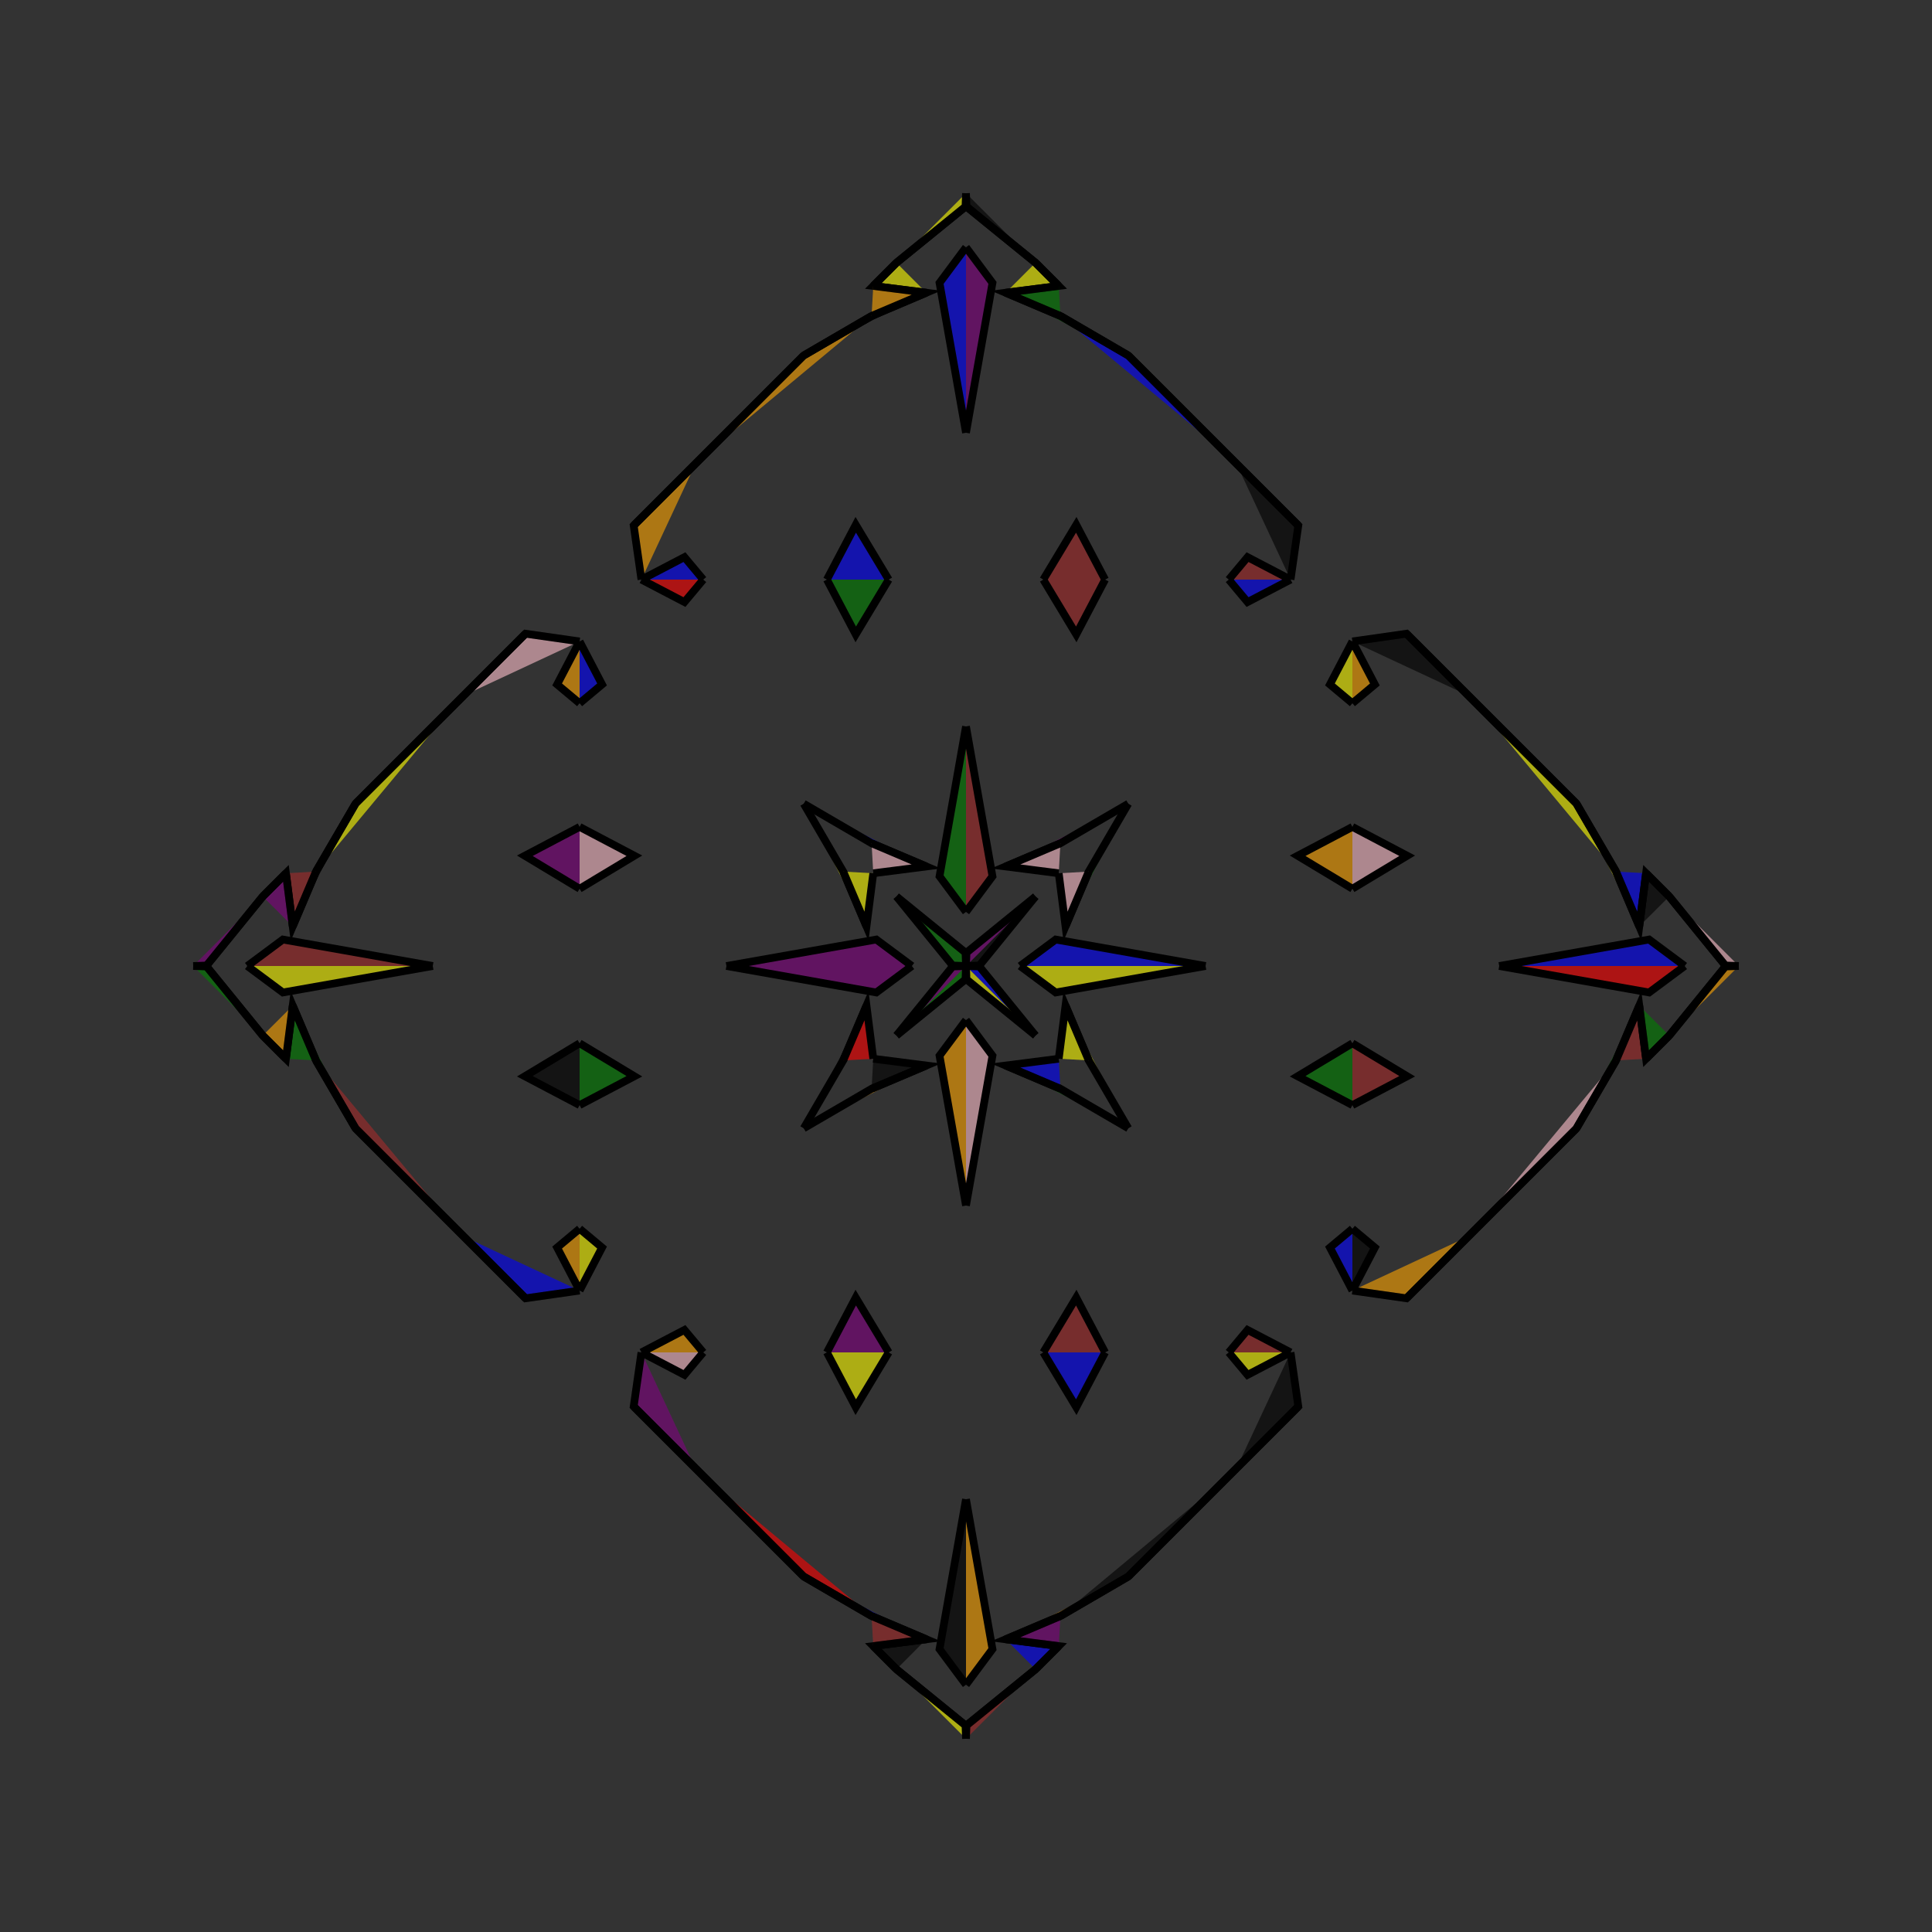 <?xml version="1.0" encoding="UTF-8"?>
<svg xmlns="http://www.w3.org/2000/svg" xmlns:xlink="http://www.w3.org/1999/xlink"
     width="250" height="250" viewBox="-125.0 -125.0 250 250">
<rect x="-125.0" y="-125.0" width="250" height="250" fill="#333333" stroke="none"/>
<defs>
</defs>
<path d="M7.0,-0.0 L11.606,-3.426 L31.0,-0.0" fill="blue" fill-opacity="0.6" stroke="black" stroke-width="1" />
<path d="M7.0,-0.0 L11.606,3.426 L31.0,-0.0" fill="yellow" fill-opacity="0.6" stroke="black" stroke-width="1" />
<path d="M50.0,-10.0 L42.911,-14.267 L50.0,-18.0" fill="orange" fill-opacity="0.6" stroke="black" stroke-width="1" />
<path d="M50.0,10.0 L42.911,14.267 L50.0,18.0" fill="green" fill-opacity="0.6" stroke="black" stroke-width="1" />
<path d="M50.0,-34.0 L47.093,-36.433 L50.0,-42.0" fill="yellow" fill-opacity="0.6" stroke="black" stroke-width="1" />
<path d="M50.0,34.0 L47.093,36.433 L50.0,42.0" fill="blue" fill-opacity="0.6" stroke="black" stroke-width="1" />
<path d="M42.0,50.0 L43.0,57.0 L35.0,65.0" fill="black" fill-opacity="0.6" stroke="black" stroke-width="1" />
<path d="M42.0,-50.0 L43.0,-57.0 L35.0,-65.0" fill="black" fill-opacity="0.6" stroke="black" stroke-width="1" />
<path d="M43.0,57.0 L35.0,65.0 L34.0,66.0" fill="black" fill-opacity="0.6" stroke="black" stroke-width="1" />
<path d="M43.0,-57.0 L35.0,-65.0 L34.0,-66.0" fill="pink" fill-opacity="0.6" stroke="black" stroke-width="1" />
<path d="M35.0,65.0 L34.0,66.0 L21.0,79.0" fill="purple" fill-opacity="0.6" stroke="black" stroke-width="1" />
<path d="M35.0,-65.0 L34.0,-66.0 L21.0,-79.0" fill="blue" fill-opacity="0.6" stroke="black" stroke-width="1" />
<path d="M34.0,66.0 L21.0,79.0 L12.217,84.115" fill="black" fill-opacity="0.6" stroke="black" stroke-width="1" />
<path d="M34.0,-66.0 L21.0,-79.0 L12.217,-84.115" fill="blue" fill-opacity="0.6" stroke="black" stroke-width="1" />
<path d="M21.0,-21.0 L15.885,-12.217 L12.878,-5.131" fill="green" fill-opacity="0.6" stroke="black" stroke-width="1" />
<path d="M21.0,21.0 L15.885,12.217 L12.878,5.131" fill="yellow" fill-opacity="0.6" stroke="black" stroke-width="1" />
<path d="M15.885,-12.217 L12.878,-5.131 L12.0,-12.0" fill="pink" fill-opacity="0.6" stroke="black" stroke-width="1" />
<path d="M15.885,12.217 L12.878,5.131 L12.0,12.0" fill="yellow" fill-opacity="0.6" stroke="black" stroke-width="1" />
<path d="M5.131,87.122 L12.0,88.0 L9.0,91.0" fill="blue" fill-opacity="0.6" stroke="black" stroke-width="1" />
<path d="M5.131,-87.122 L12.0,-88.0 L9.0,-91.0" fill="yellow" fill-opacity="0.6" stroke="black" stroke-width="1" />
<path d="M12.0,88.0 L9.0,91.0 L0.063,98.267" fill="black" fill-opacity="0.6" stroke="black" stroke-width="1" />
<path d="M12.0,-88.0 L9.0,-91.0 L0.063,-98.267" fill="black" fill-opacity="0.6" stroke="black" stroke-width="1" />
<path d="M9.0,-9.0 L1.733,-0.063 L0.0,-0.0" fill="black" fill-opacity="0.6" stroke="black" stroke-width="1" />
<path d="M9.0,9.0 L1.733,0.063 L0.0,-0.0" fill="blue" fill-opacity="0.6" stroke="black" stroke-width="1" />
<path d="M-7.0,-0.0 L-11.606,-3.426 L-31.0,-0.0" fill="purple" fill-opacity="0.6" stroke="black" stroke-width="1" />
<path d="M-7.0,-0.0 L-11.606,3.426 L-31.0,-0.0" fill="purple" fill-opacity="0.6" stroke="black" stroke-width="1" />
<path d="M-50.0,-10.0 L-42.911,-14.267 L-50.0,-18.0" fill="pink" fill-opacity="0.6" stroke="black" stroke-width="1" />
<path d="M-50.0,10.0 L-42.911,14.267 L-50.0,18.0" fill="green" fill-opacity="0.6" stroke="black" stroke-width="1" />
<path d="M-50.0,-34.0 L-47.093,-36.433 L-50.0,-42.0" fill="blue" fill-opacity="0.6" stroke="black" stroke-width="1" />
<path d="M-50.0,34.0 L-47.093,36.433 L-50.0,42.0" fill="yellow" fill-opacity="0.6" stroke="black" stroke-width="1" />
<path d="M-42.0,50.0 L-43.0,57.0 L-35.0,65.0" fill="purple" fill-opacity="0.6" stroke="black" stroke-width="1" />
<path d="M-42.0,-50.0 L-43.0,-57.0 L-35.0,-65.0" fill="orange" fill-opacity="0.6" stroke="black" stroke-width="1" />
<path d="M-43.0,57.0 L-35.0,65.0 L-34.0,66.0" fill="green" fill-opacity="0.6" stroke="black" stroke-width="1" />
<path d="M-43.0,-57.0 L-35.0,-65.0 L-34.0,-66.0" fill="purple" fill-opacity="0.6" stroke="black" stroke-width="1" />
<path d="M-35.0,65.0 L-34.0,66.0 L-21.0,79.0" fill="black" fill-opacity="0.6" stroke="black" stroke-width="1" />
<path d="M-35.0,-65.0 L-34.0,-66.0 L-21.0,-79.0" fill="red" fill-opacity="0.6" stroke="black" stroke-width="1" />
<path d="M-34.0,66.0 L-21.0,79.0 L-12.217,84.115" fill="red" fill-opacity="0.6" stroke="black" stroke-width="1" />
<path d="M-34.0,-66.0 L-21.0,-79.0 L-12.217,-84.115" fill="orange" fill-opacity="0.6" stroke="black" stroke-width="1" />
<path d="M-21.0,-21.0 L-15.885,-12.217 L-12.878,-5.131" fill="yellow" fill-opacity="0.6" stroke="black" stroke-width="1" />
<path d="M-21.0,21.0 L-15.885,12.217 L-12.878,5.131" fill="black" fill-opacity="0.6" stroke="black" stroke-width="1" />
<path d="M-15.885,-12.217 L-12.878,-5.131 L-12.0,-12.0" fill="yellow" fill-opacity="0.6" stroke="black" stroke-width="1" />
<path d="M-15.885,12.217 L-12.878,5.131 L-12.0,12.0" fill="red" fill-opacity="0.6" stroke="black" stroke-width="1" />
<path d="M-5.131,87.122 L-12.0,88.0 L-9.0,91.0" fill="black" fill-opacity="0.6" stroke="black" stroke-width="1" />
<path d="M-5.131,-87.122 L-12.0,-88.0 L-9.0,-91.0" fill="yellow" fill-opacity="0.6" stroke="black" stroke-width="1" />
<path d="M-12.0,88.0 L-9.0,91.0 L-0.063,98.267" fill="yellow" fill-opacity="0.6" stroke="black" stroke-width="1" />
<path d="M-12.0,-88.0 L-9.0,-91.0 L-0.063,-98.267" fill="orange" fill-opacity="0.6" stroke="black" stroke-width="1" />
<path d="M-9.0,-9.0 L-1.733,-0.063 L0.0,-0.0" fill="green" fill-opacity="0.6" stroke="black" stroke-width="1" />
<path d="M-9.0,9.0 L-1.733,0.063 L0.0,-0.0" fill="purple" fill-opacity="0.6" stroke="black" stroke-width="1" />
<path d="M93.0,-0.0 L88.394,3.426 L69.0,-0.0" fill="red" fill-opacity="0.6" stroke="black" stroke-width="1" />
<path d="M93.0,-0.0 L88.394,-3.426 L69.0,-0.0" fill="blue" fill-opacity="0.6" stroke="black" stroke-width="1" />
<path d="M50.0,10.0 L57.089,14.267 L50.0,18.0" fill="brown" fill-opacity="0.6" stroke="black" stroke-width="1" />
<path d="M50.0,-10.0 L57.089,-14.267 L50.0,-18.0" fill="pink" fill-opacity="0.6" stroke="black" stroke-width="1" />
<path d="M50.0,34.0 L52.907,36.433 L50.0,42.0" fill="black" fill-opacity="0.6" stroke="black" stroke-width="1" />
<path d="M50.0,-34.0 L52.907,-36.433 L50.0,-42.0" fill="orange" fill-opacity="0.6" stroke="black" stroke-width="1" />
<path d="M50.0,42.0 L57.0,43.0 L65.0,35.0" fill="orange" fill-opacity="0.6" stroke="black" stroke-width="1" />
<path d="M50.0,-42.0 L57.0,-43.0 L65.0,-35.0" fill="black" fill-opacity="0.6" stroke="black" stroke-width="1" />
<path d="M57.0,43.0 L65.0,35.0 L66.0,34.0" fill="blue" fill-opacity="0.6" stroke="black" stroke-width="1" />
<path d="M57.0,-43.0 L65.0,-35.0 L66.0,-34.0" fill="purple" fill-opacity="0.6" stroke="black" stroke-width="1" />
<path d="M65.0,35.0 L66.0,34.0 L79.0,21.0" fill="black" fill-opacity="0.6" stroke="black" stroke-width="1" />
<path d="M65.0,-35.0 L66.0,-34.0 L79.0,-21.0" fill="purple" fill-opacity="0.6" stroke="black" stroke-width="1" />
<path d="M66.0,34.0 L79.0,21.0 L84.115,12.217" fill="pink" fill-opacity="0.6" stroke="black" stroke-width="1" />
<path d="M66.0,-34.0 L79.0,-21.0 L84.115,-12.217" fill="yellow" fill-opacity="0.6" stroke="black" stroke-width="1" />
<path d="M79.0,21.0 L84.115,12.217 L87.122,5.131" fill="green" fill-opacity="0.6" stroke="black" stroke-width="1" />
<path d="M79.0,-21.0 L84.115,-12.217 L87.122,-5.131" fill="yellow" fill-opacity="0.6" stroke="black" stroke-width="1" />
<path d="M84.115,12.217 L87.122,5.131 L88.0,12.0" fill="brown" fill-opacity="0.6" stroke="black" stroke-width="1" />
<path d="M84.115,-12.217 L87.122,-5.131 L88.0,-12.0" fill="blue" fill-opacity="0.6" stroke="black" stroke-width="1" />
<path d="M87.122,5.131 L88.0,12.0 L91.0,9.0" fill="green" fill-opacity="0.6" stroke="black" stroke-width="1" />
<path d="M87.122,-5.131 L88.0,-12.0 L91.0,-9.0" fill="black" fill-opacity="0.6" stroke="black" stroke-width="1" />
<path d="M88.0,12.0 L91.0,9.0 L98.267,0.063" fill="blue" fill-opacity="0.6" stroke="black" stroke-width="1" />
<path d="M88.0,-12.0 L91.0,-9.0 L98.267,-0.063" fill="brown" fill-opacity="0.6" stroke="black" stroke-width="1" />
<path d="M91.0,9.0 L98.267,0.063 L100.0,-0.0" fill="orange" fill-opacity="0.6" stroke="black" stroke-width="1" />
<path d="M91.0,-9.0 L98.267,-0.063 L100.0,-0.0" fill="pink" fill-opacity="0.6" stroke="black" stroke-width="1" />
<path d="M0.0,-7.0 L3.426,-11.606 L0.0,-31.0" fill="brown" fill-opacity="0.6" stroke="black" stroke-width="1" />
<path d="M0.0,7.0 L3.426,11.606 L0.0,31.0" fill="pink" fill-opacity="0.6" stroke="black" stroke-width="1" />
<path d="M0.0,93.0 L3.426,88.394 L0.0,69.0" fill="orange" fill-opacity="0.6" stroke="black" stroke-width="1" />
<path d="M0.0,-93.0 L3.426,-88.394 L0.0,-69.0" fill="purple" fill-opacity="0.6" stroke="black" stroke-width="1" />
<path d="M10.0,-50.0 L14.267,-42.911 L18.0,-50.0" fill="brown" fill-opacity="0.6" stroke="black" stroke-width="1" />
<path d="M10.0,50.0 L14.267,42.911 L18.0,50.0" fill="brown" fill-opacity="0.6" stroke="black" stroke-width="1" />
<path d="M10.0,50.0 L14.267,57.089 L18.0,50.0" fill="blue" fill-opacity="0.6" stroke="black" stroke-width="1" />
<path d="M10.0,-50.0 L14.267,-57.089 L18.0,-50.0" fill="brown" fill-opacity="0.6" stroke="black" stroke-width="1" />
<path d="M34.0,-50.0 L36.433,-47.093 L42.0,-50.0" fill="blue" fill-opacity="0.6" stroke="black" stroke-width="1" />
<path d="M34.0,50.0 L36.433,47.093 L42.0,50.0" fill="brown" fill-opacity="0.6" stroke="black" stroke-width="1" />
<path d="M34.0,50.0 L36.433,52.907 L42.0,50.0" fill="yellow" fill-opacity="0.6" stroke="black" stroke-width="1" />
<path d="M34.0,-50.0 L36.433,-52.907 L42.0,-50.0" fill="brown" fill-opacity="0.6" stroke="black" stroke-width="1" />
<path d="M21.0,-21.0 L12.217,-15.885 L5.131,-12.878" fill="purple" fill-opacity="0.6" stroke="black" stroke-width="1" />
<path d="M21.0,21.0 L12.217,15.885 L5.131,12.878" fill="green" fill-opacity="0.6" stroke="black" stroke-width="1" />
<path d="M21.0,79.0 L12.217,84.115 L5.131,87.122" fill="orange" fill-opacity="0.6" stroke="black" stroke-width="1" />
<path d="M21.0,-79.0 L12.217,-84.115 L5.131,-87.122" fill="green" fill-opacity="0.6" stroke="black" stroke-width="1" />
<path d="M12.217,-15.885 L5.131,-12.878 L12.0,-12.0" fill="pink" fill-opacity="0.6" stroke="black" stroke-width="1" />
<path d="M12.217,15.885 L5.131,12.878 L12.0,12.0" fill="blue" fill-opacity="0.6" stroke="black" stroke-width="1" />
<path d="M12.217,84.115 L5.131,87.122 L12.0,88.0" fill="purple" fill-opacity="0.6" stroke="black" stroke-width="1" />
<path d="M12.217,-84.115 L5.131,-87.122 L12.0,-88.0" fill="green" fill-opacity="0.6" stroke="black" stroke-width="1" />
<path d="M9.0,-9.0 L0.063,-1.733 L0.0,-0.0" fill="purple" fill-opacity="0.6" stroke="black" stroke-width="1" />
<path d="M9.0,9.0 L0.063,1.733 L0.0,-0.0" fill="yellow" fill-opacity="0.6" stroke="black" stroke-width="1" />
<path d="M9.0,91.0 L0.063,98.267 L0.0,100.0" fill="brown" fill-opacity="0.6" stroke="black" stroke-width="1" />
<path d="M9.0,-91.0 L0.063,-98.267 L0.0,-100.0" fill="black" fill-opacity="0.6" stroke="black" stroke-width="1" />
<path d="M0.0,93.0 L-3.426,88.394 L0.0,69.0" fill="black" fill-opacity="0.6" stroke="black" stroke-width="1" />
<path d="M0.0,-7.0 L-3.426,-11.606 L0.0,-31.0" fill="green" fill-opacity="0.6" stroke="black" stroke-width="1" />
<path d="M0.0,7.0 L-3.426,11.606 L0.0,31.0" fill="orange" fill-opacity="0.6" stroke="black" stroke-width="1" />
<path d="M0.0,-93.0 L-3.426,-88.394 L0.0,-69.0" fill="blue" fill-opacity="0.6" stroke="black" stroke-width="1" />
<path d="M-10.0,50.0 L-14.267,57.089 L-18.0,50.0" fill="yellow" fill-opacity="0.6" stroke="black" stroke-width="1" />
<path d="M-10.0,-50.0 L-14.267,-42.911 L-18.0,-50.0" fill="green" fill-opacity="0.6" stroke="black" stroke-width="1" />
<path d="M-10.0,50.0 L-14.267,42.911 L-18.0,50.0" fill="purple" fill-opacity="0.6" stroke="black" stroke-width="1" />
<path d="M-10.0,-50.0 L-14.267,-57.089 L-18.0,-50.0" fill="blue" fill-opacity="0.6" stroke="black" stroke-width="1" />
<path d="M-34.0,50.0 L-36.433,52.907 L-42.0,50.0" fill="pink" fill-opacity="0.6" stroke="black" stroke-width="1" />
<path d="M-34.0,-50.0 L-36.433,-47.093 L-42.0,-50.0" fill="red" fill-opacity="0.6" stroke="black" stroke-width="1" />
<path d="M-34.0,50.0 L-36.433,47.093 L-42.0,50.0" fill="orange" fill-opacity="0.6" stroke="black" stroke-width="1" />
<path d="M-34.0,-50.0 L-36.433,-52.907 L-42.0,-50.0" fill="blue" fill-opacity="0.6" stroke="black" stroke-width="1" />
<path d="M-21.0,79.0 L-12.217,84.115 L-5.131,87.122" fill="blue" fill-opacity="0.6" stroke="black" stroke-width="1" />
<path d="M-21.0,-21.0 L-12.217,-15.885 L-5.131,-12.878" fill="blue" fill-opacity="0.6" stroke="black" stroke-width="1" />
<path d="M-21.0,21.0 L-12.217,15.885 L-5.131,12.878" fill="orange" fill-opacity="0.6" stroke="black" stroke-width="1" />
<path d="M-21.0,-79.0 L-12.217,-84.115 L-5.131,-87.122" fill="black" fill-opacity="0.6" stroke="black" stroke-width="1" />
<path d="M-12.217,84.115 L-5.131,87.122 L-12.0,88.0" fill="brown" fill-opacity="0.6" stroke="black" stroke-width="1" />
<path d="M-12.217,-15.885 L-5.131,-12.878 L-12.0,-12.0" fill="pink" fill-opacity="0.6" stroke="black" stroke-width="1" />
<path d="M-12.217,15.885 L-5.131,12.878 L-12.0,12.0" fill="black" fill-opacity="0.6" stroke="black" stroke-width="1" />
<path d="M-12.217,-84.115 L-5.131,-87.122 L-12.0,-88.0" fill="orange" fill-opacity="0.6" stroke="black" stroke-width="1" />
<path d="M-9.0,91.0 L-0.063,98.267 L0.0,100.0" fill="yellow" fill-opacity="0.6" stroke="black" stroke-width="1" />
<path d="M-9.0,-9.0 L-0.063,-1.733 L0.0,-0.0" fill="green" fill-opacity="0.6" stroke="black" stroke-width="1" />
<path d="M-9.0,9.0 L-0.063,1.733 L0.0,-0.0" fill="green" fill-opacity="0.6" stroke="black" stroke-width="1" />
<path d="M-9.0,-91.0 L-0.063,-98.267 L0.0,-100.0" fill="yellow" fill-opacity="0.6" stroke="black" stroke-width="1" />
<path d="M-93.0,-0.0 L-88.394,-3.426 L-69.0,-0.0" fill="brown" fill-opacity="0.6" stroke="black" stroke-width="1" />
<path d="M-93.0,-0.0 L-88.394,3.426 L-69.0,-0.0" fill="yellow" fill-opacity="0.6" stroke="black" stroke-width="1" />
<path d="M-50.0,-10.0 L-57.089,-14.267 L-50.0,-18.0" fill="purple" fill-opacity="0.6" stroke="black" stroke-width="1" />
<path d="M-50.0,10.0 L-57.089,14.267 L-50.0,18.0" fill="black" fill-opacity="0.6" stroke="black" stroke-width="1" />
<path d="M-50.0,-34.0 L-52.907,-36.433 L-50.0,-42.0" fill="orange" fill-opacity="0.6" stroke="black" stroke-width="1" />
<path d="M-50.0,34.0 L-52.907,36.433 L-50.0,42.0" fill="orange" fill-opacity="0.6" stroke="black" stroke-width="1" />
<path d="M-50.0,-42.0 L-57.0,-43.0 L-65.0,-35.0" fill="pink" fill-opacity="0.6" stroke="black" stroke-width="1" />
<path d="M-50.0,42.0 L-57.0,43.0 L-65.0,35.0" fill="blue" fill-opacity="0.6" stroke="black" stroke-width="1" />
<path d="M-57.0,-43.0 L-65.0,-35.0 L-66.0,-34.0" fill="purple" fill-opacity="0.6" stroke="black" stroke-width="1" />
<path d="M-57.0,43.0 L-65.0,35.0 L-66.0,34.0" fill="red" fill-opacity="0.6" stroke="black" stroke-width="1" />
<path d="M-65.0,-35.0 L-66.0,-34.0 L-79.0,-21.0" fill="brown" fill-opacity="0.6" stroke="black" stroke-width="1" />
<path d="M-65.0,35.0 L-66.0,34.0 L-79.0,21.0" fill="blue" fill-opacity="0.6" stroke="black" stroke-width="1" />
<path d="M-66.0,-34.0 L-79.0,-21.0 L-84.115,-12.217" fill="yellow" fill-opacity="0.6" stroke="black" stroke-width="1" />
<path d="M-66.0,34.0 L-79.0,21.0 L-84.115,12.217" fill="brown" fill-opacity="0.6" stroke="black" stroke-width="1" />
<path d="M-79.0,-21.0 L-84.115,-12.217 L-87.122,-5.131" fill="black" fill-opacity="0.6" stroke="black" stroke-width="1" />
<path d="M-79.0,21.0 L-84.115,12.217 L-87.122,5.131" fill="green" fill-opacity="0.6" stroke="black" stroke-width="1" />
<path d="M-84.115,-12.217 L-87.122,-5.131 L-88.0,-12.0" fill="brown" fill-opacity="0.6" stroke="black" stroke-width="1" />
<path d="M-84.115,12.217 L-87.122,5.131 L-88.0,12.0" fill="green" fill-opacity="0.6" stroke="black" stroke-width="1" />
<path d="M-87.122,-5.131 L-88.0,-12.0 L-91.0,-9.0" fill="purple" fill-opacity="0.6" stroke="black" stroke-width="1" />
<path d="M-87.122,5.131 L-88.0,12.0 L-91.0,9.0" fill="orange" fill-opacity="0.6" stroke="black" stroke-width="1" />
<path d="M-88.0,-12.0 L-91.0,-9.0 L-98.267,-0.063" fill="green" fill-opacity="0.6" stroke="black" stroke-width="1" />
<path d="M-88.0,12.0 L-91.0,9.0 L-98.267,0.063" fill="green" fill-opacity="0.6" stroke="black" stroke-width="1" />
<path d="M-91.0,-9.0 L-98.267,-0.063 L-100.0,-0.0" fill="purple" fill-opacity="0.6" stroke="black" stroke-width="1" />
<path d="M-91.0,9.0 L-98.267,0.063 L-100.0,-0.0" fill="green" fill-opacity="0.6" stroke="black" stroke-width="1" />
</svg>